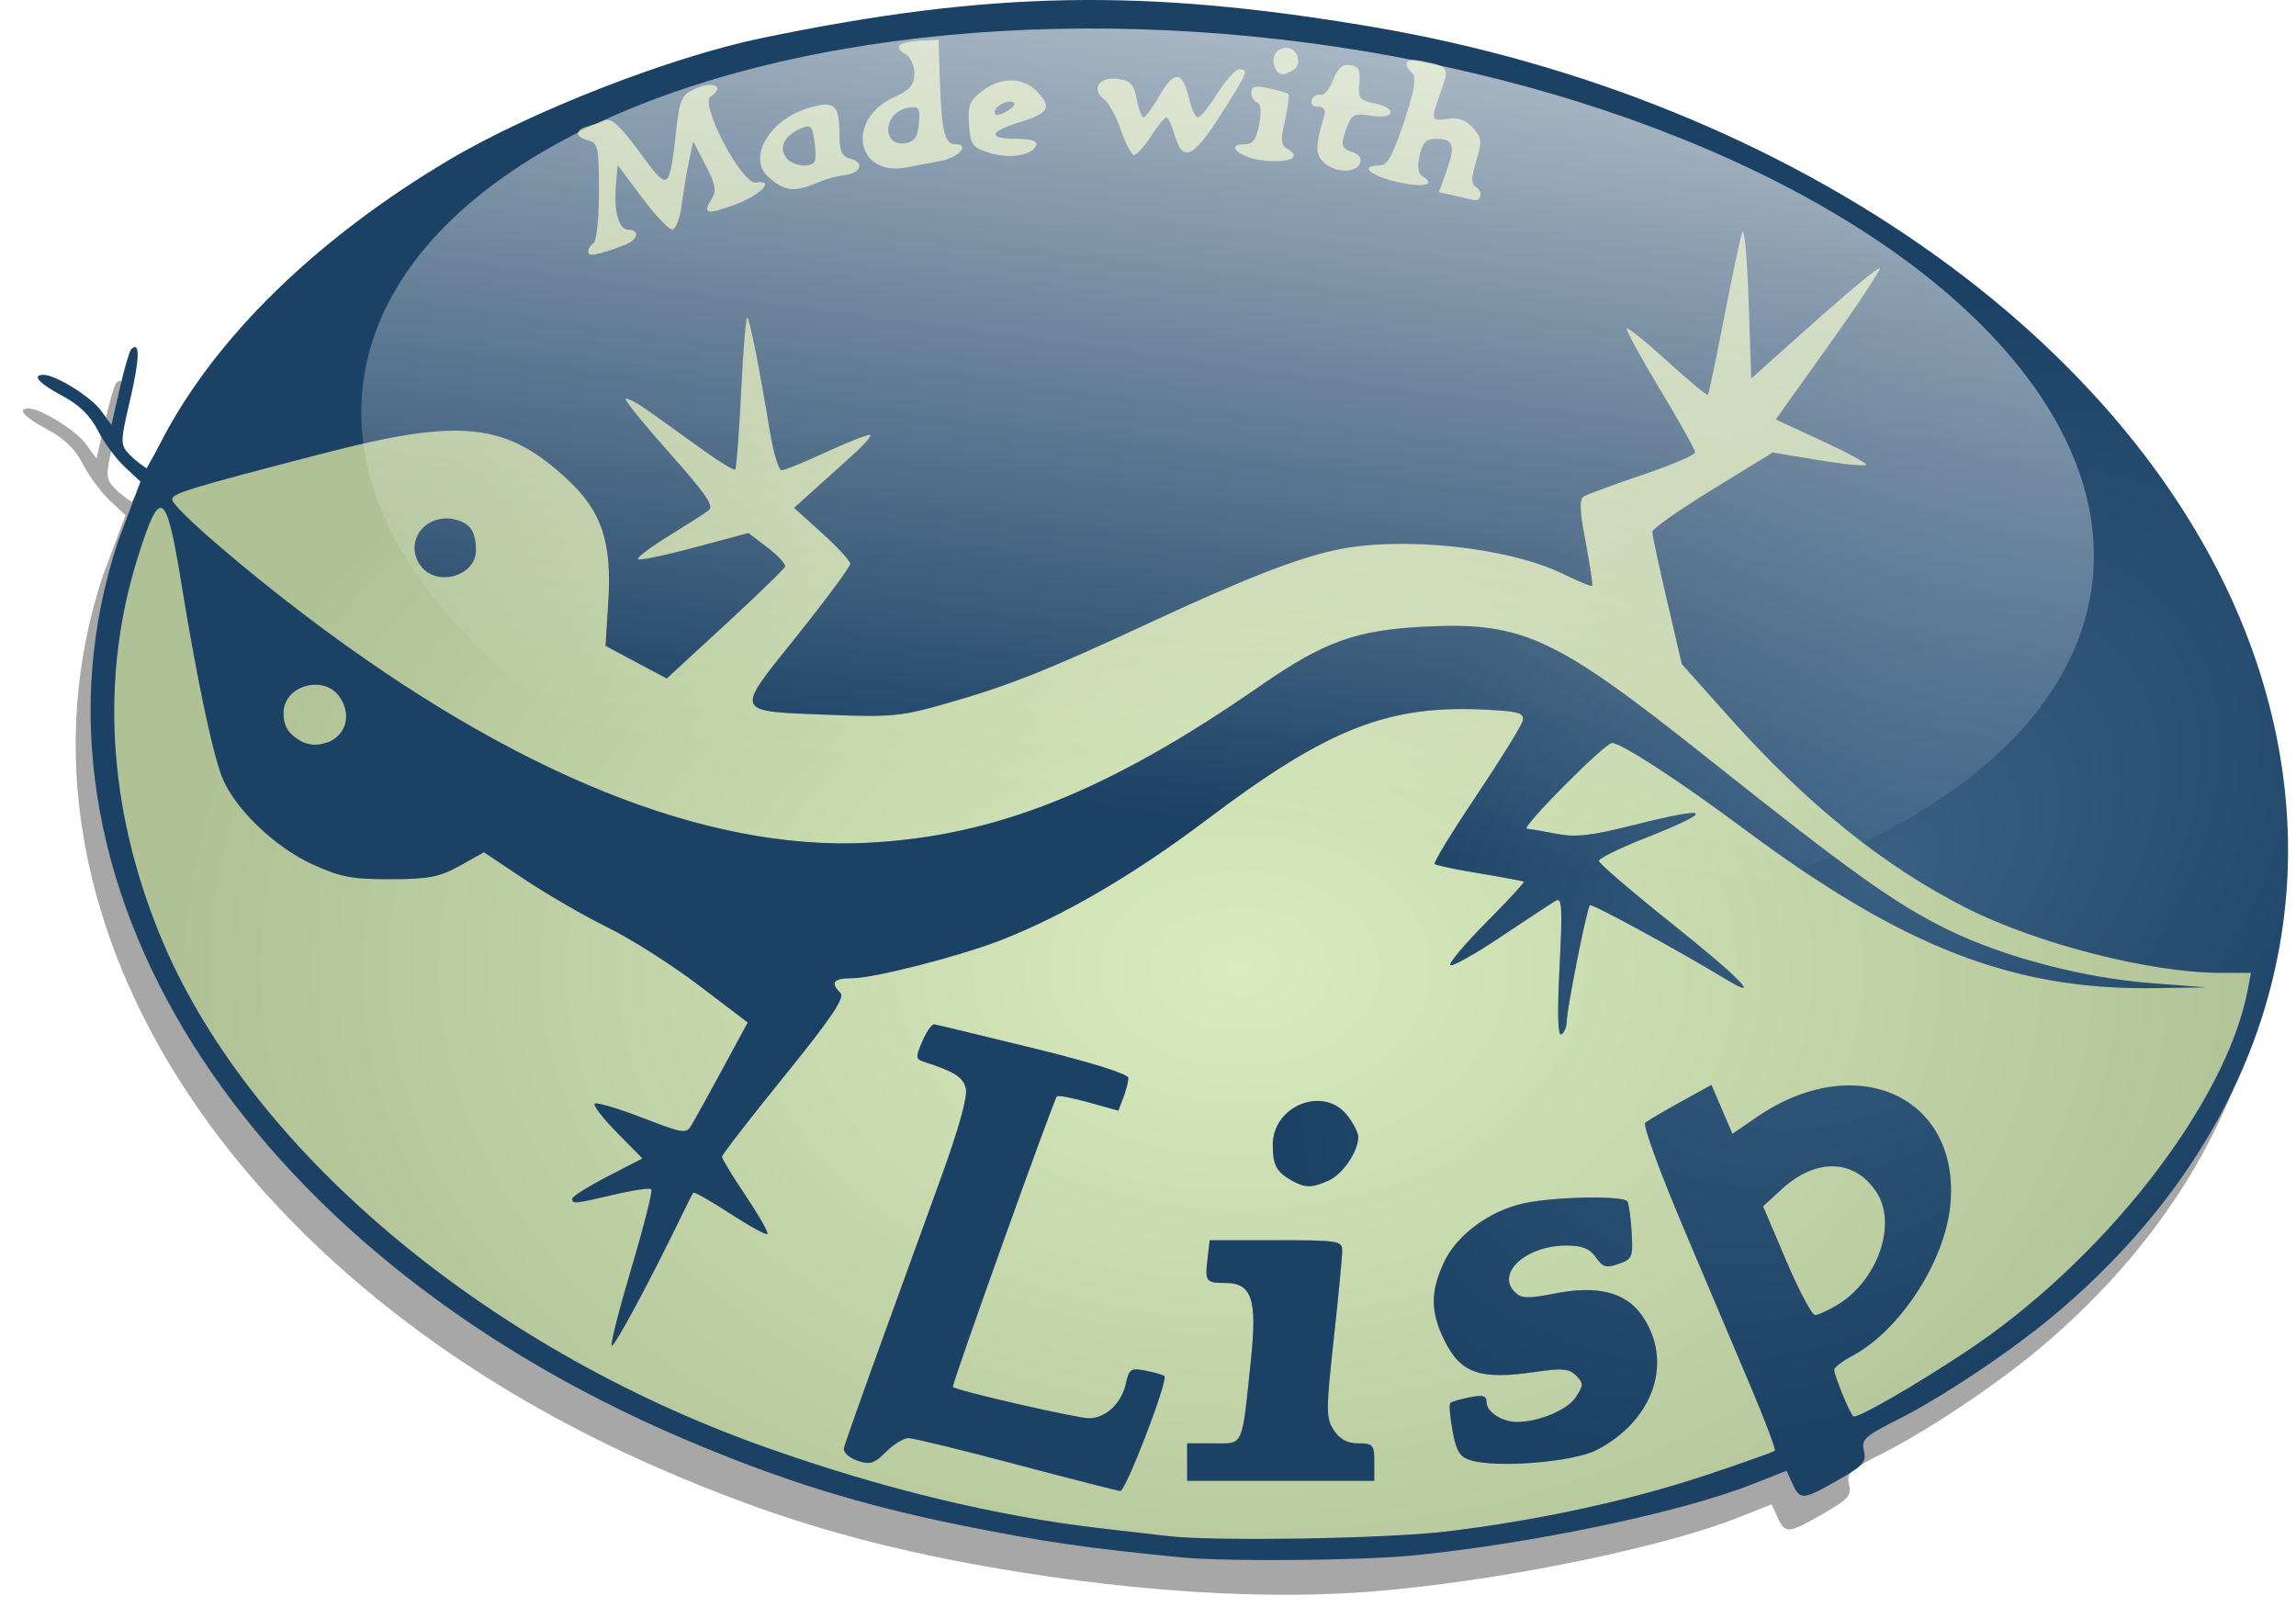 <?xml version="1.0" encoding="UTF-8" standalone="no"?>
<svg
   xmlns:dc="http://purl.org/dc/elements/1.1/"
   xmlns:cc="http://creativecommons.org/ns#"
   xmlns:rdf="http://www.w3.org/1999/02/22-rdf-syntax-ns#"
   xmlns:svg="http://www.w3.org/2000/svg"
   xmlns="http://www.w3.org/2000/svg"
   xmlns:xlink="http://www.w3.org/1999/xlink"
   xmlns:sodipodi="http://sodipodi.sourceforge.net/DTD/sodipodi-0.dtd"
   xmlns:inkscape="http://www.inkscape.org/namespaces/inkscape"
   version="1.0"
   width="400.99"
   height="282.554"
   id="svg2"
   sodipodi:version="0.32"
   inkscape:version="0.92.2 5c3e80d, 2017-08-06"
   sodipodi:docname="made-with-lisp-shadow.svg"
   inkscape:output_extension="org.inkscape.output.svg.inkscape"
   inkscape:export-filename="inkscape.png"
   inkscape:export-xdpi="90"
   inkscape:export-ydpi="90">
  <title
     id="title858">made-with-lisp-shadow</title>
  <sodipodi:namedview
     bordercohor="#666666"
     inkscape:window-height="715"
     inkscape:window-width="1366"
     inkscape:pageshadow="2"
     inkscape:pageopacity="0.0"
     guidetolerance="10.0"
     gridtolerance="10.0"
     objecttolerance="10.0"
     borderopacity="1.0"
     bordercolor="#666666"
     pagecolor="#ffffff"
     id="base"
     inkscape:zoom="1"
     inkscape:cx="-389.54707"
     inkscape:cy="153.62314"
     inkscape:window-x="0"
     inkscape:window-y="28"
     inkscape:current-layer="svg2"
     showgrid="false"
     inkscape:window-maximized="1"
     fit-margin-top="0"
     fit-margin-left="0"
     fit-margin-right="0"
     fit-margin-bottom="0" />
  <defs
     id="defs4">
    <linearGradient
       id="WhiteTransparent"
       gradientUnits="userSpaceOnUse">
      <stop
         style="stop-color:white;stop-opacity:1"
         offset="0"
         id="stop7" />
      <stop
         style="stop-color:white;stop-opacity:0"
         offset="1"
         id="stop9" />
    </linearGradient>
    <linearGradient
       id="BlackTransparent"
       gradientUnits="userSpaceOnUse">
      <stop
         style="stop-color:black;stop-opacity:1"
         offset="0"
         id="stop12" />
      <stop
         style="stop-color:black;stop-opacity:0"
         offset="1"
         id="stop14" />
    </linearGradient>
    <linearGradient
       id="liquidShade"
       xlink:href="#BlackTransparent"
       x1="0"
       y1="128"
       x2="0"
       y2="64"
       gradientUnits="userSpaceOnUse" />
    <linearGradient
       id="liquidSpecular"
       xlink:href="#WhiteTransparent"
       x1="0"
       y1="128"
       x2="0"
       y2="76"
       gradientUnits="userSpaceOnUse" />
    <linearGradient
       id="sideSpecular"
       xlink:href="#WhiteTransparent"
       x1="80"
       y1="20"
       x2="60"
       y2="40"
       gradientUnits="userSpaceOnUse" />
    <linearGradient
       id="IcecapTip"
       xlink:href="#WhiteTransparent"
       x1="60"
       y1="20"
       x2="90"
       y2="50"
       gradientUnits="userSpaceOnUse" />
    <linearGradient
       id="shinySpecular"
       xlink:href="#WhiteTransparent"
       x1="33"
       y1="35"
       x2="58"
       y2="60"
       gradientUnits="userSpaceOnUse" />
    <clipPath
       clipPathUnits="userSpaceOnUse"
       id="clipoutline1">
      <path
         id="outline1"
         d="M 54.1,12.5 12.9,54.7 C -2.7,70.3 23,69 32.3,74.9 36.6,77.7 18.5,81.3 22.2,85 c 3.6,3.7 21.7,7.1 25.3,10.7 3.6,3.7 -7.3,7.6 -3.7,11.3 3.5,3.7 11.9,0.2 13.4,8.6 1.1,6.2 15.4,3.1 21.8,-2.2 4,-3.4 -6.9,-3.4 -3.3,-7.1 9,-9.1 17,-4.1 20.3,-12.5 1.8,-4.5 -13.6,-7.7 -9.5,-10.6 9.8,-6.9 45.8,-10.4 29.2,-27 L 73,12.5 c -5.3,-5 -14,-5 -18.9,0 z m -9.9,64.7 c 0.9,0 30.8,4 19.3,7.1 -4.4,1.2 -24.6,-7.1 -19.3,-7.1 z m 57.2,16.6 c 0,2.1 16.3,3.3 15.4,-0.5 -1.3,-6.4 -13.6,-5.9 -15.4,0.5 z m -69.5,11.1 c 3.7,3.2 9.3,-0.7 11.1,-5.2 -3.6,-4.7 -16.9,0.3 -11.1,5.2 z m 67.5,-6.7 c -4.6,4.2 0.8,8.6 5.3,5.7 1.2,-0.8 -0.1,-4.7 -5.3,-5.7 z"
         inkscape:connector-curvature="0" />
    </clipPath>
    <filter
       id="ShadowBlur"
       filterUnits="userSpaceOnUse"
       x="0"
       y="0">
      <feGaussianBlur
         in="SourceAlpha"
         stdDeviation="3"
         result="blur"
         id="feGaussianBlur24" />
    </filter>
    <linearGradient
       gradientUnits="userSpaceOnUse"
       id="linearGradient5785">
      <stop
         id="stop5787"
         offset="0"
         style="stop-color:#c0cdf9;stop-opacity:1" />
      <stop
         id="stop5789"
         offset="1"
         style="stop-color:#07092d;stop-opacity:0.288" />
    </linearGradient>
    <clipPath
       clipPathUnits="userSpaceOnUse"
       id="clipPath9086">
      <use
         id="use9088"
         xlink:href="#outline1"
         class="low-specularity"
         style="fill:#ffffff;fill-opacity:1"
         x="0"
         y="0"
         width="400"
         height="300"
         transform="translate(1.009546e-6)" />
    </clipPath>
    <linearGradient
       gradientUnits="userSpaceOnUse"
       y2="60"
       x2="58"
       y1="35"
       x1="33"
       xlink:href="#WhiteTransparent-4"
       id="shinySpecular-4"
       gradientTransform="matrix(1.076,0,0,1.076,-0.415,-0.409)" />
    <linearGradient
       gradientUnits="userSpaceOnUse"
       id="WhiteTransparent-4">
      <stop
         id="stop7606-4"
         offset="0"
         style="stop-color:white;stop-opacity:1" />
      <stop
         id="stop7608-7"
         offset="1"
         style="stop-color:white;stop-opacity:0" />
    </linearGradient>
    <linearGradient
       gradientUnits="userSpaceOnUse"
       y2="50"
       x2="90"
       y1="20"
       x1="60"
       xlink:href="#WhiteTransparent-4"
       id="IcecapTip-6"
       gradientTransform="scale(1.067)" />
    <linearGradient
       inkscape:collect="always"
       xlink:href="#linearGradient1649"
       id="linearGradient1706"
       gradientUnits="userSpaceOnUse"
       gradientTransform="translate(-21.087,-288.295)"
       x1="250.476"
       y1="246.205"
       x2="247.186"
       y2="406.729" />
    <linearGradient
       id="linearGradient1649"
       inkscape:collect="always">
      <stop
         id="stop1645"
         offset="0"
         style="stop-color:#ffffff;stop-opacity:0.721" />
      <stop
         id="stop1647"
         offset="1"
         style="stop-color:#ffffff;stop-opacity:0;" />
    </linearGradient>
    <radialGradient
       inkscape:collect="always"
       xlink:href="#linearGradient1690"
       id="radialGradient1704"
       gradientUnits="userSpaceOnUse"
       gradientTransform="matrix(0.453,-0.421,0.281,0.303,107.258,285.83)"
       cx="412.08"
       cy="128.794"
       fx="412.08"
       fy="128.794"
       r="196.501" />
    <linearGradient
       inkscape:collect="always"
       id="linearGradient1690">
      <stop
         style="stop-color:#395f83;stop-opacity:1"
         offset="0"
         id="stop1686" />
      <stop
         style="stop-color:#1b4165;stop-opacity:1"
         offset="1"
         id="stop1688" />
    </linearGradient>
    <radialGradient
       inkscape:collect="always"
       xlink:href="#linearGradient1657"
       id="radialGradient1702"
       gradientUnits="userSpaceOnUse"
       gradientTransform="matrix(1,0,0,0.702,13.212,-184.476)"
       cx="203.407"
       cy="503.914"
       fx="203.407"
       fy="503.914"
       r="186.589" />
    <linearGradient
       inkscape:collect="always"
       id="linearGradient1657">
      <stop
         style="stop-color:#daebbf;stop-opacity:1"
         offset="0"
         id="stop1653" />
      <stop
         style="stop-color:#afc195;stop-opacity:1"
         offset="1"
         id="stop1655" />
    </linearGradient>
    <filter
       inkscape:collect="always"
       style="color-interpolation-filters:sRGB"
       id="filter1560-6"
       x="-0.01"
       width="1.02"
       y="-0.015"
       height="1.029">
      <feGaussianBlur
         inkscape:collect="always"
         stdDeviation="1.664"
         id="feGaussianBlur1562-7" />
    </filter>
  </defs>
  <style
     type="text/css"
     id="style26">
	.specularity {opacity:0.5;}
	.low-specularity {opacity:0.25;}
	.full-specularity {opacity:1;}
	.black {fill:#000000;}
	.white {fill:#ffffff;}
	.outline-big {stroke-width:16;stroke:none;opacity:0.1;fill:none;}
	.outline-small {stroke-width:8;stroke:none;opacity:0.2;fill:none;}
	.stroke-highlight {fill:none;stroke:none;opacity:0.2;}
       	.base-shadow 	{fill:black;opacity:75;}
	</style>
  <!-- Copyright License -->
  <path
     sodipodi:nodetypes="csccsscsccscscccsssscscsccscc"
     style="fill:#000000;fill-opacity:0.346;stroke-width:1.038;filter:url(#filter1560-6)"
     d="m 165.582,272.37 c -17.902,-3.593 -32.055,-8.003 -49.109,-15.303 C 39.547,224.143 -1.444,158.907 18.027,100.396 l 3.895,-10.4 -2.757,-2.575 c -1.516,-1.416 -3.625,-4.277 -4.686,-6.357 -1.323,-2.593 -3.27,-4.493 -6.196,-6.045 -4.055,-2.151 -5.418,-3.668 -3.296,-3.668 2.121,0 8.269,3.813 10.017,6.214 l 1.853,2.544 1.444,-6.329 c 0.794,-3.481 1.687,-6.572 1.984,-6.869 1.572,-1.572 1.529,1.49 -0.12,8.594 -1.808,7.785 -1.81,7.989 -0.089,9.836 0.966,1.037 2.918,2.344 2.918,2.344 0.891,-1.608 1.341,-2.333 2.383,-4.371 9.554,-18.674 27.705,-35.993 50.385,-49.467 14.38,-8.543 38.724,-18.026 54.822,-21.355 39.654,-8.201 66.521,-8.692 106.36,-1.944 74.611,12.638 136.114,56.699 154.422,110.629 14.139,41.649 1.337,83.531 -34.885,114.132 -7.543,6.372 -19.733,14.543 -27.635,18.522 -5.783,2.912 -6.419,3.499 -5.924,5.468 0.479,1.908 -0.133,2.598 -4.536,5.118 -6.13,3.507 -6.609,3.545 -7.938,0.63 l -1.04,-2.282 -5.881,2.332 c -12.427,4.928 -38.597,10.424 -59.444,12.484 -26.089,2.8 -56.724,-0.867 -78.5,-5.211 z"
     id="path1585"
     inkscape:connector-curvature="0" />
  <path
     style="color:#000000;clip-rule:nonzero;display:inline;overflow:visible;visibility:visible;opacity:1;isolation:auto;mix-blend-mode:normal;color-interpolation:sRGB;color-interpolation-filters:linearRGB;solid-color:#000000;solid-opacity:1;fill:url(#radialGradient1702);fill-opacity:1;fill-rule:evenodd;stroke:none;stroke-width:1.038;stroke-linecap:square;stroke-linejoin:miter;stroke-miterlimit:4;stroke-dasharray:none;stroke-dashoffset:0;stroke-opacity:1;paint-order:fill markers stroke;color-rendering:auto;image-rendering:auto;shape-rendering:auto;text-rendering:auto;enable-background:accumulate"
     d="m 163.907,6.97 -3.103,0.144 c -3.806,0.178 -4.892,1.095 -2.728,2.306 0.932,0.522 1.617,1.986 1.603,3.431 -0.019,2.008 -0.759,2.861 -3.634,4.185 -8.357,3.849 -6.496,13.916 2.258,12.215 1.541,-0.3 4.237,-0.816 5.993,-1.145 3.223,-0.605 5.212,-2.926 2.507,-2.926 -1.816,0 -2.36,-2.29 -2.661,-11.205 z m 60.785,1.4 c -1.756,0 -2.732,1.57 -2.063,3.314 0.595,1.551 1.426,1.676 3.283,0.501 1.587,-1.005 0.688,-3.814 -1.22,-3.814 z m 22.086,2.144 c -1.436,0.037 -1.531,0.845 -0.12,2.256 0.762,0.762 0.368,3.05 -1.477,8.591 -1.981,5.949 -2.896,7.553 -4.307,7.553 -3.491,0 -1.724,1.699 2.929,2.815 4.628,1.11 7.178,0.636 4.726,-0.88 -0.849,-0.525 -1.039,-1.689 -0.6,-3.686 0.497,-2.264 1.135,-2.918 2.845,-2.918 3.072,0 3.444,1.084 1.887,5.498 l -1.35,3.828 2.523,0.555 c 1.388,0.305 2.946,0.666 3.459,0.801 1.394,0.366 1.799,-1.452 0.503,-2.254 -0.875,-0.541 -0.866,-1.553 0.034,-4.56 1.033,-3.448 0.967,-4.073 -0.604,-5.808 -1.211,-1.338 -2.568,-1.826 -4.349,-1.565 -3,0.44 -3.031,0.322 -1.238,-4.759 1.48,-4.194 1.42,-4.298 -2.985,-5.243 -0.771,-0.165 -1.398,-0.237 -1.877,-0.225 z m -11.465,0.825 c -1.081,0.034 -1.792,0.808 -2.477,2.622 -0.594,1.574 -1.585,2.746 -2.203,2.604 -0.617,-0.142 -1.315,0.268 -1.55,0.91 -0.235,0.642 0.265,1.167 1.113,1.167 1.031,0 1.38,0.541 1.056,1.633 -1.557,5.241 -1.574,6.571 -0.107,8.038 1.897,1.897 5.69,2.006 6.39,0.182 0.314,-0.819 -0.2,-1.582 -1.301,-1.931 -2.064,-0.655 -2.183,-1.242 -0.928,-4.542 0.784,-2.061 1.29,-2.278 4.201,-1.806 4.16,0.675 4.596,-1.365 0.468,-2.191 -2.523,-0.505 -2.815,-0.899 -2.57,-3.48 0.22,-2.318 -0.105,-2.965 -1.605,-3.18 -0.17,-0.024 -0.332,-0.033 -0.486,-0.028 z m -18.876,0.768 c -0.642,9.3e-4 -2.363,1.891 -3.822,4.201 -1.46,2.31 -2.993,4.201 -3.409,4.201 -0.415,0 -1.12,-1.542 -1.567,-3.429 -1.116,-4.721 -2.604,-4.829 -5.15,-0.371 -1.189,2.082 -2.432,3.79 -2.76,3.794 -0.328,0.004 -0.863,-1.418 -1.19,-3.16 -0.49,-2.609 -1.075,-3.237 -3.336,-3.569 -3.192,-0.469 -4.737,1.836 -2.383,3.557 0.807,0.59 2.131,3.018 2.941,5.395 0.81,2.377 1.85,4.321 2.31,4.321 0.461,0 1.786,-1.465 2.947,-3.257 1.16,-1.791 2.364,-3.263 2.675,-3.269 0.311,-0.006 0.957,1.352 1.435,3.018 1.408,4.911 3.229,4.131 8.04,-3.441 4.836,-7.612 4.993,-7.994 3.269,-7.991 z m -39.822,1.94 c -1.714,-0.015 -3.532,0.617 -5.162,1.899 -2.117,1.665 -2.465,2.578 -2.227,5.837 0.254,3.485 0.597,3.965 3.496,4.902 3.489,1.128 7.65,0.46 8.244,-1.323 0.248,-0.744 -0.898,-1.117 -3.441,-1.117 -5.062,0 -4.83,-1.223 0.551,-2.894 5.131,-1.593 5.676,-2.534 3.083,-5.318 -1.218,-1.307 -2.829,-1.971 -4.544,-1.986 z m -52.865,0.78 c -0.56,0.044 -1.244,0.211 -2,0.531 -2.706,1.145 -2.986,1.687 -3.603,7.004 -1.302,11.219 -1.296,11.215 -6.439,4.211 -3.368,-4.586 -4.923,-6.014 -6.052,-5.547 -0.835,0.346 -2.255,0.84 -3.153,1.098 -2.184,0.628 -2.071,1.789 0.233,2.391 1.694,0.443 1.869,1.274 1.869,8.925 0,4.64 -0.421,8.697 -0.934,9.015 -0.514,0.317 -0.934,1 -0.934,1.518 0,0.907 1.557,0.623 6.305,-1.153 2.359,-0.882 2.841,-2.7 0.717,-2.7 -1.689,0 -2.584,-3.208 -2.185,-7.837 l 0.3,-3.457 4.201,5.628 c 2.311,3.095 4.703,5.635 5.314,5.646 0.625,0.011 1.361,-1.917 1.686,-4.416 0.318,-2.44 0.897,-5.906 1.287,-7.703 l 0.711,-3.269 2.148,4.151 c 1.76,3.398 1.95,4.473 1.042,5.928 -1.626,2.603 -0.817,2.781 4.185,0.924 4.449,-1.652 7.033,-4.422 3.571,-3.828 -2.406,0.412 -9.894,-13.792 -7.922,-15.028 1.906,-1.194 1.335,-2.164 -0.347,-2.033 z m 95.824,0.308 c -0.774,0.021 -1.038,0.342 -1.038,1.021 0,0.768 0.457,1.549 1.015,1.735 0.649,0.216 0.78,1.592 0.363,3.814 -0.491,2.616 -1.107,3.474 -2.493,3.474 -3.568,0 -1.045,2.339 3.056,2.833 4.507,0.543 6.983,-0.524 4.487,-1.933 -1.28,-0.723 -1.362,-1.497 -0.543,-5.077 0.532,-2.323 0.79,-4.387 0.576,-4.584 -0.215,-0.198 -1.756,-0.652 -3.425,-1.009 -0.886,-0.19 -1.534,-0.286 -1.998,-0.274 z m -43.328,2.614 c 0.354,-0.025 0.661,0.043 0.853,0.235 0.279,0.279 -0.37,0.975 -1.441,1.548 -1.351,0.723 -1.948,0.737 -1.948,0.047 0,-0.849 1.474,-1.755 2.535,-1.83 z m -32.114,0.515 c -0.677,0.015 -1.533,0.192 -2.608,0.488 -7.076,1.954 -11.166,8.836 -7.27,12.231 2.916,2.54 4.552,2.663 9.106,0.687 1.027,-0.446 2.886,-0.932 4.13,-1.082 2.872,-0.346 3.551,-2.212 1.044,-2.868 -1.498,-0.392 -1.908,-1.266 -1.919,-4.088 -0.016,-3.999 -0.451,-5.413 -2.483,-5.369 z m 15.176,0.468 c 1.262,-0.082 1.39,0.466 1.159,2.872 -0.23,2.403 -0.774,3.176 -2.402,3.407 -1.321,0.188 -2.334,-0.293 -2.718,-1.293 -0.823,-2.143 0.809,-4.538 3.348,-4.915 0.229,-0.034 0.432,-0.059 0.612,-0.071 z m -18.118,3.338 c 0.59,0.063 0.769,0.764 1.03,2.473 0.249,1.634 0.266,3.287 0.041,3.672 -0.678,1.156 -3.733,0.791 -4.872,-0.582 -1.418,-1.708 -0.496,-3.841 2.191,-5.065 0.754,-0.344 1.257,-0.536 1.611,-0.499 z m 163.154,18.4 c -0.023,0.016 -0.047,0.053 -0.069,0.118 -0.355,1.027 -1.786,7.752 -3.18,14.943 -1.393,7.191 -2.659,13.232 -2.813,13.423 -0.154,0.191 -3.32,-2.428 -7.035,-5.819 -3.715,-3.39 -6.929,-5.989 -7.142,-5.776 -0.213,0.213 2.387,4.993 5.778,10.622 3.391,5.629 6.167,10.596 6.167,11.039 0,0.444 -4.131,2.205 -9.179,3.913 -5.048,1.709 -9.666,3.409 -10.263,3.778 -0.814,0.503 -0.735,2.498 0.318,8.003 0.772,4.033 1.278,7.457 1.125,7.61 -0.154,0.153 -2.365,-0.751 -4.915,-2.012 -9.537,-4.718 -28.312,-6.727 -39.803,-4.26 -7.012,1.505 -16.053,5.047 -33.006,12.932 -17.519,8.148 -24.047,10.739 -34.942,13.864 -7.815,2.242 -9.721,2.435 -20.001,2.033 -17.535,-0.687 -17.227,-0.005 -6.21,-13.797 5.123,-6.413 9.316,-12.08 9.319,-12.594 0.002,-0.514 -2.204,-2.923 -4.9,-5.352 l -4.902,-4.416 3.269,-2.969 c 1.798,-1.633 4.882,-4.405 6.854,-6.161 1.972,-1.756 3.403,-3.374 3.182,-3.595 -0.221,-0.221 -3.593,1.072 -7.493,2.874 -3.9,1.802 -7.5,3.277 -8.001,3.277 -0.501,0 -1.418,-3.047 -2.037,-6.771 -1.885,-11.339 -3.495,-19.471 -3.942,-19.918 -0.233,-0.233 -0.72,5.558 -1.082,12.871 -0.362,7.313 -0.825,13.465 -1.03,13.67 -0.204,0.204 -2.599,-1.226 -5.32,-3.18 -2.721,-1.953 -6.942,-4.981 -9.381,-6.729 -2.44,-1.747 -4.436,-2.808 -4.436,-2.357 0,0.451 3.544,4.793 7.876,9.651 6.152,6.899 7.6,9.037 6.617,9.766 -0.692,0.514 -3.859,2.537 -7.037,4.497 -3.177,1.96 -5.565,3.776 -5.306,4.035 0.259,0.259 4.704,-0.667 9.878,-2.057 l 9.408,-2.527 3.34,2.548 c 1.837,1.401 3.212,2.893 3.056,3.318 -0.156,0.424 -4.868,4.997 -10.474,10.162 l -10.192,9.389 -5.344,-2.847 -5.342,-2.847 0.482,-7.722 c 0.648,-10.394 -1.125,-15.75 -7.049,-21.278 -10.748,-10.031 -18.593,-10.884 -42.677,-4.639 -23.984,6.219 -26.688,7.054 -26.411,8.159 0.409,1.632 12.273,11.906 23.807,20.615 36.068,27.234 69.306,40.634 97.393,39.266 22.484,-1.095 42.218,-8.965 68.876,-27.469 11.083,-7.693 16.752,-9.722 28.781,-10.302 17.059,-0.821 22.646,1.791 49.43,23.104 25.17,20.029 32.843,25.496 42.025,29.946 9.762,4.731 23.512,8.325 35.335,9.235 l 9.491,0.73 -8.871,0.132 c -24.707,0.367 -43.97,-7.099 -71.821,-27.84 -11.254,-8.381 -21.391,-14.983 -23.009,-14.983 -1.236,0 -16.065,14.93 -14.882,14.983 0.502,0.022 2.804,0.413 5.115,0.869 3.35,0.662 6.037,0.37 13.244,-1.441 14.192,-3.566 14.855,-2.756 1.931,2.359 -4.237,1.677 -7.705,3.401 -7.705,3.828 0,0.428 5.674,5.306 12.608,10.841 12.022,9.596 16.115,13.798 9.572,9.829 -8.406,-5.1 -23.408,-13.268 -23.746,-12.93 -0.529,0.529 -4.035,18.13 -4.035,20.258 0,0.947 -0.423,1.983 -0.94,2.302 -0.625,0.386 -0.732,-3.558 -0.316,-11.767 0.531,-10.497 0.426,-12.231 -0.695,-11.566 -0.725,0.43 -5.03,3.264 -9.568,6.297 -4.538,3.032 -8.508,5.257 -8.822,4.943 -0.314,-0.314 2.548,-3.712 6.36,-7.549 3.812,-3.837 6.731,-7.009 6.487,-7.049 -0.244,-0.039 -1.074,-0.21 -1.844,-0.379 -0.77,-0.169 -4.085,-0.753 -7.363,-1.297 -3.278,-0.544 -6.147,-1.177 -6.376,-1.406 -0.229,-0.229 3.038,-5.572 7.259,-11.874 4.222,-6.302 7.866,-12.186 8.099,-13.074 0.364,-1.391 -0.464,-1.664 -5.968,-1.972 -17.397,-0.974 -27.969,3.163 -49.349,19.31 -12.564,9.489 -25.066,16.786 -35.955,20.988 -7.31,2.821 -22.052,6.587 -25.785,6.587 -3.305,0 -3.912,0.75 -2.085,2.576 0.819,0.819 -1.558,4.345 -9.805,14.539 -5.988,7.402 -10.887,13.737 -10.887,14.077 0,0.341 1.879,3.419 4.175,6.842 2.296,3.423 3.99,6.409 3.764,6.635 -0.227,0.227 -3.169,-1.384 -6.538,-3.579 -3.369,-2.195 -6.25,-3.828 -6.402,-3.63 -0.152,0.199 -1.089,2.043 -2.081,4.098 -5.377,11.133 -11.767,23.019 -12.162,22.624 -0.249,-0.249 1.312,-6.393 3.47,-13.652 2.158,-7.259 3.709,-13.412 3.447,-13.674 -0.262,-0.262 -3.162,0.156 -6.447,0.93 -6.913,1.63 -7.374,1.676 -7.369,0.736 0.002,-0.385 2.762,-2.127 6.135,-3.871 l 6.131,-3.172 -4.444,-4.511 c -2.445,-2.482 -4.2,-4.755 -3.903,-5.052 0.297,-0.297 4.007,0.798 8.244,2.432 7.391,2.85 7.748,2.899 8.739,1.218 0.568,-0.964 2.995,-5.371 5.395,-9.793 l 4.363,-8.04 -8.561,-6.499 c -4.709,-3.575 -11.859,-8.117 -15.889,-10.093 -4.03,-1.976 -10.543,-5.742 -14.474,-8.368 l -7.148,-4.775 -4.203,2.347 c -3.559,1.987 -5.418,2.348 -12.14,2.361 -6.796,0.013 -8.777,-0.371 -13.761,-2.673 -6.443,-2.976 -13.302,-9.558 -15.54,-14.916 -1.667,-3.989 -4.489,-17.325 -7.158,-33.815 -2.714,-16.768 -3.733,-17.37 -7.734,-4.574 -6.488,20.75 -5.144,43.427 3.885,65.591 15.07,36.991 56.321,71.977 105.546,89.515 20.505,7.305 40.531,12.151 58.968,14.27 4.88,0.561 10.133,1.168 11.674,1.348 7.987,0.931 37.723,0.454 48.208,-0.772 15.965,-1.868 32.643,-5.489 46.115,-10.014 6.164,-2.07 11.376,-3.922 11.584,-4.114 0.208,-0.192 -1.622,-5.081 -4.067,-10.865 -2.445,-5.784 -7.801,-18.443 -11.903,-28.13 -4.102,-9.687 -7.106,-17.918 -6.674,-18.293 0.432,-0.374 3.213,-2.018 6.179,-3.654 l 5.395,-2.975 1.832,4.276 1.834,4.276 4.203,-2.892 c 17.448,-12.004 35.797,-3.578 33.825,15.532 -1.003,9.72 -8.772,21.647 -16.975,26.065 -1.809,0.974 -3.287,2.088 -3.287,2.475 0,1.082 2.952,8.212 3.401,8.212 1.264,0 10.559,-5.365 19.397,-11.193 24.134,-15.915 45.628,-43.44 49.418,-63.284 l 0.58,-3.036 -5.346,-0.002 c -12.126,-0.006 -31.93,-5.06 -44.293,-11.301 -14.317,-7.227 -27.853,-18.101 -41.354,-33.221 l -8.419,-9.428 -2.578,-11.08 c -1.418,-6.094 -2.573,-11.5 -2.566,-12.014 0.007,-0.514 4.74,-3.838 10.516,-7.387 l 10.502,-6.453 8.171,1.354 c 4.494,0.744 8.171,1.085 8.171,0.758 0,-0.327 -3.556,-2.233 -7.902,-4.238 l -7.902,-3.646 9.29,-13.009 c 5.109,-7.156 9.104,-13.195 8.879,-13.421 -0.225,-0.225 -5.367,4.013 -11.426,9.42 l -11.017,9.831 -0.466,-13.688 c -0.241,-7.057 -0.697,-12.172 -1.046,-11.937 z M 78.066,90.552 c 1.92,0 5.059,3.436 5.059,5.537 0,4.688 -7.181,6.538 -9.809,2.527 -2.401,-3.665 0.191,-8.064 4.75,-8.064 z m -22.992,29.05 c -2.768,0.003 -5.575,1.916 -5.553,4.949 0.018,2.408 0.83,3.668 3.253,5.042 2.314,1.312 1.823,1.31 4.649,0.022 3.091,-1.408 3.942,-4.774 1.97,-7.784 -1.012,-1.545 -2.658,-2.231 -4.319,-2.229 z m 108.086,59.316 c 0.411,0.063 8.207,1.943 17.324,4.177 10.145,2.485 16.576,4.501 16.576,5.194 0,0.623 -0.391,2.162 -0.869,3.421 l -0.871,2.288 -5.2,-1.447 c -2.861,-0.796 -5.349,-1.273 -5.529,-1.06 -0.644,0.763 -18.463,50.545 -18.175,50.778 0.872,0.703 22.104,5.555 23.929,5.468 2.91,-0.139 5.546,-2.688 6.293,-6.09 0.56,-2.55 0.874,-2.752 3.486,-2.229 1.579,0.316 3.04,0.744 3.245,0.948 0.7,0.7 -6.771,20.151 -7.707,20.068 -0.514,-0.045 -8.709,-2.141 -18.212,-4.657 -9.502,-2.516 -17.954,-4.58 -18.783,-4.586 -0.829,-0.006 -2.598,1.08 -3.932,2.414 -2.073,2.073 -2.803,2.294 -5.03,1.518 -1.453,-0.506 -2.475,-1.475 -2.31,-2.191 0.162,-0.706 2.961,-8.639 6.22,-17.628 3.259,-8.989 8.106,-22.35 10.77,-29.693 3.103,-8.554 4.646,-14.13 4.297,-15.524 -0.492,-1.961 -2.013,-2.922 -7.312,-4.619 -1.453,-0.465 -1.479,-0.807 -0.28,-3.589 0.729,-1.691 1.662,-3.024 2.073,-2.961 z m 67.277,13.39 c 1.803,0.085 3.557,0.863 4.844,2.499 1.065,1.353 1.935,3.055 1.935,3.782 0,2.51 -2.669,6.472 -5.109,7.584 -2.995,1.365 -4.157,1.365 -6.564,0 -2.629,-1.491 -3.236,-2.646 -3.253,-6.165 -0.022,-4.724 4.18,-7.886 8.147,-7.699 z m 89.969,11.422 c -2.93,-0.138 -6.146,1.161 -9.158,3.922 l -3.332,3.052 4.035,9.499 c 2.22,5.224 4.49,9.497 5.042,9.495 0.553,-0.002 2.354,-0.827 4.003,-1.832 6.88,-4.195 10.304,-13.907 6.852,-19.43 -1.87,-2.991 -4.512,-4.568 -7.442,-4.706 z m -43.391,5.454 c 3.743,-0.061 6.898,0.153 7.223,0.679 0.241,0.389 0.566,2.801 0.724,5.358 0.267,4.335 0.113,4.713 -2.266,5.549 -2.15,0.756 -2.778,0.573 -3.99,-1.157 -1.073,-1.532 -2.383,-2.053 -5.166,-2.053 -6.965,0 -12.299,4.812 -8.996,8.115 1.161,1.161 2.246,1.196 7.152,0.231 7.234,-1.423 12.18,-0.189 14.977,3.739 5.692,7.993 2.247,18.418 -7.809,23.625 -4.08,2.113 -17.379,3.198 -22.034,1.798 -1.882,-0.566 -2.491,-1.563 -3.145,-5.144 -0.446,-2.442 -0.625,-4.624 -0.399,-4.85 0.226,-0.226 1.747,-0.679 3.378,-1.005 2.338,-0.468 2.967,-0.278 2.967,0.892 0,1.664 2.732,3.421 5.308,3.413 3.846,-0.012 8.807,-2.093 10.253,-4.301 1.394,-2.128 1.401,-2.478 0.073,-3.806 -1.197,-1.197 -2.452,-1.316 -6.913,-0.657 -9.979,1.474 -13.277,0.315 -16.183,-5.687 -2.33,-4.813 -2.346,-8.237 -0.061,-13.271 2.222,-4.894 7.995,-9.176 14.152,-10.496 2.681,-0.575 7.013,-0.912 10.755,-0.973 z m -65.743,7.442 h 11.57 c 10.939,0 11.572,0.101 11.572,1.863 0,1.025 -0.668,7.978 -1.484,15.449 -1.362,12.472 -1.359,13.773 0.022,15.881 1.04,1.588 2.362,2.296 4.284,2.296 2.555,0 2.781,0.263 2.781,3.267 v 3.269 h -16.343 -16.343 v -3.269 -3.267 h 4.627 c 5.326,0 4.892,0.988 6.544,-14.91 1.068,-10.273 0.097,-13.106 -4.499,-13.106 -3.392,0 -3.576,-0.246 -3.117,-4.175 z"
     id="path1696"
     inkscape:connector-curvature="0"
     sodipodi:nodetypes="ccsccscsccsccsccsssccscccscccscscccscsccscsssccccccsccccscssccsscccsscsscccccscccssscscccccccccssscssccsscscsscccsccccssscccccscccccccsccccccsccsscccccscscccccsccsscsccssssscccsccccccsscssssssccccscscsssssscscscccsccsccscsssscsscccscscccccsccccsccccccsssscscscscccccccccssscccsccsccccscccccccccsscscccccccccsccccccccccsccccccsccccssccccccccccscccsccsccscssccscscsccccccssscsscccccssscc" />
  <path
     inkscape:connector-curvature="0"
     id="path1698"
     d="m 206.398,272.04 c -16.522,-1.619 -24.175,-2.73 -38.209,-5.547 -17.902,-3.593 -32.055,-8.003 -49.109,-15.303 C 42.153,218.266 1.162,153.03 20.634,94.519 l 3.895,-10.4 -2.757,-2.575 c -1.516,-1.416 -3.625,-4.277 -4.686,-6.357 -1.323,-2.593 -3.27,-4.493 -6.196,-6.045 -4.055,-2.151 -5.418,-3.668 -3.296,-3.668 2.121,0 8.269,3.813 10.017,6.214 l 1.853,2.544 1.444,-6.329 c 0.794,-3.481 1.687,-6.572 1.984,-6.869 1.572,-1.572 1.529,1.49 -0.12,8.594 -1.808,7.785 -1.81,7.989 -0.089,9.836 0.966,1.037 2.918,2.344 2.918,2.344 0.891,-1.608 1.341,-2.333 2.383,-4.371 9.554,-18.674 27.705,-35.993 50.385,-49.467 14.38,-8.543 38.724,-18.026 54.822,-21.355 39.654,-8.201 66.521,-8.692 106.36,-1.944 74.611,12.638 136.114,56.699 154.422,110.629 14.139,41.649 1.337,83.531 -34.885,114.132 -7.543,6.372 -19.733,14.543 -27.635,18.522 -5.783,2.912 -6.419,3.499 -5.924,5.468 0.479,1.908 -0.133,2.598 -4.536,5.118 -6.13,3.507 -6.609,3.545 -7.938,0.63 l -1.04,-2.282 -5.881,2.332 c -12.427,4.928 -38.597,10.424 -59.444,12.484 -8.945,0.884 -32.683,1.082 -40.291,0.336 z m 45.874,-4.494 c 15.965,-1.868 32.642,-5.489 46.113,-10.014 6.164,-2.07 11.377,-3.922 11.585,-4.114 0.208,-0.192 -1.622,-5.082 -4.067,-10.866 -2.445,-5.784 -7.802,-18.442 -11.904,-28.129 -4.102,-9.687 -7.105,-17.918 -6.673,-18.292 0.432,-0.374 3.213,-2.019 6.179,-3.655 l 5.394,-2.975 1.833,4.276 1.833,4.276 4.203,-2.892 c 17.448,-12.004 35.797,-3.578 33.825,15.532 -1.003,9.72 -8.771,21.649 -16.974,26.066 -1.809,0.974 -3.288,2.087 -3.288,2.473 0,1.082 2.953,8.211 3.401,8.211 1.264,0 10.56,-5.364 19.399,-11.193 24.134,-15.915 45.627,-43.44 49.417,-63.285 l 0.58,-3.035 -5.346,-0.003 c -12.126,-0.006 -31.93,-5.059 -44.293,-11.3 -14.317,-7.227 -27.853,-18.101 -41.353,-33.221 l -8.419,-9.429 -2.578,-11.079 c -1.418,-6.094 -2.572,-11.5 -2.565,-12.013 0.007,-0.514 4.739,-3.838 10.516,-7.387 l 10.503,-6.453 8.171,1.353 c 4.494,0.744 8.171,1.086 8.171,0.759 0,-0.327 -3.556,-2.234 -7.902,-4.239 l -7.902,-3.645 9.288,-13.011 c 5.109,-7.156 9.104,-13.195 8.879,-13.42 -0.225,-0.225 -5.367,4.014 -11.426,9.421 l -11.016,9.831 -0.467,-13.687 c -0.257,-7.528 -0.758,-12.847 -1.113,-11.819 -0.355,1.027 -1.786,7.751 -3.18,14.942 -1.393,7.191 -2.66,13.231 -2.814,13.422 -0.154,0.191 -3.32,-2.427 -7.035,-5.817 -3.715,-3.39 -6.929,-5.99 -7.142,-5.777 -0.213,0.213 2.387,4.993 5.779,10.621 3.391,5.629 6.166,10.597 6.166,11.04 0,0.444 -4.13,2.205 -9.178,3.914 -5.048,1.709 -9.666,3.409 -10.263,3.777 -0.814,0.503 -0.735,2.498 0.318,8.003 0.772,4.033 1.277,7.458 1.124,7.611 -0.154,0.153 -2.365,-0.753 -4.915,-2.014 -9.537,-4.718 -28.311,-6.727 -39.802,-4.26 -7.012,1.505 -16.054,5.048 -33.007,12.934 -17.519,8.148 -24.047,10.738 -34.941,13.863 -7.815,2.242 -9.722,2.435 -20.002,2.033 -17.535,-0.687 -17.227,-0.004 -6.21,-13.797 5.123,-6.413 9.316,-12.081 9.318,-12.594 0.002,-0.514 -2.202,-2.922 -4.899,-5.351 l -4.903,-4.418 3.269,-2.969 c 1.798,-1.633 4.882,-4.406 6.854,-6.161 1.972,-1.756 3.404,-3.373 3.183,-3.594 -0.221,-0.221 -3.593,1.072 -7.493,2.874 -3.9,1.802 -7.501,3.276 -8.002,3.276 -0.501,0 -1.417,-3.047 -2.037,-6.771 -1.885,-11.339 -3.495,-19.472 -3.942,-19.919 -0.233,-0.233 -0.721,5.559 -1.083,12.873 -0.362,7.313 -0.825,13.464 -1.03,13.669 -0.204,0.204 -2.598,-1.227 -5.318,-3.18 -2.721,-1.953 -6.943,-4.981 -9.383,-6.728 -2.44,-1.747 -4.436,-2.808 -4.436,-2.357 0,0.451 3.544,4.794 7.876,9.652 6.152,6.899 7.6,9.037 6.617,9.766 -0.692,0.514 -3.858,2.538 -7.036,4.498 -3.177,1.96 -5.565,3.776 -5.306,4.035 0.259,0.259 4.704,-0.666 9.878,-2.057 l 9.407,-2.528 3.34,2.547 c 1.837,1.401 3.212,2.894 3.057,3.319 -0.156,0.424 -4.869,4.997 -10.474,10.161 l -10.192,9.389 -5.343,-2.848 -5.343,-2.848 0.482,-7.722 c 0.648,-10.394 -1.125,-15.748 -7.049,-21.276 -10.748,-10.031 -18.593,-10.884 -42.678,-4.639 -23.984,6.219 -26.688,7.054 -26.411,8.159 0.409,1.632 12.274,11.905 23.808,20.614 36.068,27.234 69.305,40.634 97.392,39.267 22.484,-1.095 42.219,-8.965 68.877,-27.469 11.083,-7.693 16.751,-9.722 28.78,-10.301 17.059,-0.821 22.646,1.79 49.43,23.103 25.17,20.029 32.843,25.496 42.025,29.946 9.762,4.731 23.513,8.325 35.335,9.235 l 9.491,0.731 -8.872,0.132 c -24.707,0.367 -43.969,-7.101 -71.82,-27.841 -11.254,-8.381 -21.393,-14.983 -23.01,-14.983 -1.236,0 -16.063,14.93 -14.88,14.983 0.502,0.022 2.803,0.414 5.114,0.871 3.35,0.662 6.036,0.369 13.244,-1.441 14.192,-3.566 14.855,-2.756 1.932,2.36 -4.237,1.677 -7.705,3.399 -7.705,3.827 0,0.428 5.673,5.306 12.607,10.84 12.022,9.596 16.115,13.8 9.572,9.83 -8.406,-5.1 -23.409,-13.269 -23.747,-12.931 -0.529,0.53 -4.036,18.13 -4.036,20.258 0,0.947 -0.423,1.984 -0.941,2.304 -0.625,0.386 -0.731,-3.559 -0.316,-11.767 0.531,-10.497 0.427,-12.231 -0.694,-11.566 -0.725,0.43 -5.031,3.264 -9.569,6.296 -4.538,3.032 -8.507,5.256 -8.821,4.942 -0.314,-0.314 2.547,-3.711 6.359,-7.548 3.812,-3.837 6.731,-7.009 6.487,-7.048 -0.244,-0.039 -1.074,-0.21 -1.844,-0.379 -0.77,-0.169 -4.083,-0.753 -7.361,-1.297 -3.278,-0.544 -6.148,-1.177 -6.377,-1.406 -0.229,-0.229 3.038,-5.573 7.259,-11.874 4.222,-6.302 7.866,-12.185 8.099,-13.073 0.364,-1.391 -0.464,-1.665 -5.968,-1.973 -17.397,-0.974 -27.969,3.163 -49.349,19.309 -12.564,9.489 -25.065,16.786 -35.954,20.989 -7.31,2.821 -22.051,6.587 -25.784,6.587 -3.305,0 -3.911,0.749 -2.085,2.575 0.819,0.819 -1.559,4.345 -9.806,14.539 -5.988,7.402 -10.887,13.737 -10.887,14.077 0,0.34 1.879,3.42 4.175,6.843 2.296,3.423 3.99,6.409 3.763,6.636 -0.227,0.227 -3.169,-1.384 -6.538,-3.579 -3.369,-2.195 -6.251,-3.829 -6.403,-3.63 -0.152,0.199 -1.089,2.042 -2.081,4.097 -5.377,11.133 -11.767,23.019 -12.162,22.623 -0.249,-0.249 1.313,-6.392 3.471,-13.651 2.158,-7.259 3.709,-13.412 3.447,-13.674 -0.262,-0.262 -3.164,0.157 -6.448,0.931 -6.913,1.63 -7.374,1.676 -7.369,0.735 0.002,-0.385 2.763,-2.127 6.135,-3.871 l 6.132,-3.171 -4.444,-4.512 c -2.444,-2.482 -4.201,-4.755 -3.904,-5.053 0.297,-0.297 4.008,0.797 8.245,2.431 7.391,2.85 7.747,2.9 8.738,1.219 0.568,-0.964 2.996,-5.37 5.396,-9.792 l 4.363,-8.04 -8.561,-6.501 c -4.709,-3.575 -11.858,-8.117 -15.888,-10.093 -4.03,-1.976 -10.543,-5.741 -14.475,-8.367 l -7.149,-4.775 -4.202,2.346 c -3.559,1.987 -5.419,2.349 -12.14,2.362 -6.796,0.013 -8.776,-0.371 -13.76,-2.673 -6.443,-2.976 -13.301,-9.559 -15.54,-14.917 -1.667,-3.989 -4.49,-17.325 -7.159,-33.815 -2.714,-16.768 -3.732,-17.37 -7.733,-4.575 -6.488,20.75 -5.146,43.428 3.884,65.592 15.07,36.991 56.321,71.976 105.547,89.514 20.505,7.305 40.531,12.152 58.967,14.271 4.88,0.561 10.133,1.167 11.674,1.346 7.987,0.931 37.723,0.455 48.209,-0.771 z m -74.825,-11.769 c -9.502,-2.516 -17.955,-4.579 -18.784,-4.586 -0.829,-0.006 -2.598,1.08 -3.932,2.414 -2.073,2.073 -2.803,2.293 -5.03,1.518 -1.453,-0.506 -2.475,-1.475 -2.31,-2.191 0.162,-0.706 2.962,-8.638 6.221,-17.627 3.259,-8.989 8.105,-22.35 10.769,-29.692 3.103,-8.554 4.647,-14.131 4.297,-15.524 -0.492,-1.961 -2.013,-2.921 -7.312,-4.618 -1.453,-0.465 -1.48,-0.807 -0.28,-3.59 0.729,-1.691 1.662,-3.024 2.073,-2.961 0.411,0.063 8.206,1.942 17.323,4.175 10.145,2.485 16.576,4.501 16.576,5.195 0,0.623 -0.392,2.163 -0.87,3.422 l -0.87,2.288 -5.202,-1.448 c -2.861,-0.796 -5.349,-1.273 -5.529,-1.06 -0.644,0.763 -18.462,50.545 -18.174,50.778 0.872,0.703 22.105,5.557 23.929,5.47 2.91,-0.139 5.545,-2.689 6.292,-6.091 0.56,-2.55 0.875,-2.751 3.487,-2.228 1.579,0.316 3.039,0.742 3.244,0.947 0.7,0.7 -6.771,20.151 -7.707,20.068 -0.514,-0.045 -8.708,-2.141 -18.211,-4.657 z m 29.884,-0.394 v -3.269 h 4.627 c 5.326,0 4.893,0.988 6.545,-14.91 1.068,-10.273 0.095,-13.106 -4.501,-13.106 -3.392,0 -3.575,-0.245 -3.116,-4.174 l 0.385,-3.297 h 11.571 c 10.939,0 11.571,0.102 11.571,1.863 0,1.025 -0.667,7.976 -1.483,15.448 -1.362,12.472 -1.36,13.773 0.022,15.881 1.04,1.588 2.362,2.296 4.285,2.296 2.555,0 2.78,0.265 2.78,3.269 v 3.269 H 223.675 207.332 v -3.269 z m 49.497,-0.316 c -1.882,-0.566 -2.49,-1.561 -3.145,-5.142 -0.446,-2.442 -0.626,-4.625 -0.4,-4.851 0.226,-0.226 1.746,-0.678 3.378,-1.004 2.338,-0.468 2.967,-0.279 2.967,0.891 0,1.664 2.733,3.421 5.308,3.413 3.846,-0.012 8.807,-2.092 10.254,-4.3 1.394,-2.128 1.401,-2.479 0.073,-3.807 -1.197,-1.197 -2.453,-1.316 -6.915,-0.657 -9.979,1.474 -13.277,0.315 -16.182,-5.687 -2.33,-4.813 -2.346,-8.236 -0.06,-13.269 2.222,-4.894 7.995,-9.176 14.152,-10.497 5.362,-1.15 17.328,-1.345 17.978,-0.293 0.241,0.389 0.566,2.801 0.724,5.359 0.267,4.335 0.113,4.711 -2.266,5.548 -2.15,0.756 -2.778,0.574 -3.99,-1.156 -1.073,-1.532 -2.384,-2.053 -5.167,-2.053 -6.965,0 -12.3,4.811 -8.996,8.114 1.161,1.161 2.247,1.196 7.153,0.231 7.234,-1.423 12.181,-0.188 14.978,3.74 5.692,7.993 2.245,18.418 -7.81,23.625 -4.08,2.113 -17.378,3.197 -22.033,1.797 z m -31.286,-48.895 c -2.629,-1.491 -3.238,-2.645 -3.254,-6.164 -0.032,-6.871 8.874,-10.437 12.992,-5.201 1.065,1.353 1.936,3.055 1.936,3.782 0,2.51 -2.67,6.472 -5.11,7.584 -2.995,1.365 -4.156,1.365 -6.563,-2.4e-4 z M 73.316,98.617 c -2.401,-3.665 0.189,-8.064 4.749,-8.064 0.984,0 2.942,0.393 3.979,1.555 0.988,1.106 1.081,2.957 1.081,3.982 0,4.688 -7.181,6.538 -9.809,2.527 z M 320.995,227.866 c 6.88,-4.195 10.306,-13.907 6.854,-19.43 -3.74,-5.983 -10.577,-6.306 -16.602,-0.784 l -3.331,3.053 4.036,9.498 c 2.22,5.224 4.488,9.496 5.041,9.494 0.553,-0.002 2.354,-0.826 4.003,-1.831 z M 57.422,129.616 c 3.091,-1.408 3.943,-4.774 1.971,-7.785 -2.699,-4.12 -9.908,-2.134 -9.873,2.72 0.018,2.408 0.832,3.669 3.254,5.043 2.004,0.764 2.84,0.523 4.648,0.022 z M 109.041,42.823 c 2.359,-0.882 2.842,-2.7 0.718,-2.7 -1.689,0 -2.584,-3.209 -2.184,-7.838 l 0.298,-3.457 4.202,5.628 c 2.311,3.095 4.702,5.637 5.313,5.648 0.625,0.011 1.362,-1.917 1.687,-4.416 0.318,-2.44 0.897,-5.907 1.287,-7.705 l 0.71,-3.269 2.15,4.15 c 1.76,3.398 1.949,4.473 1.04,5.928 -1.626,2.603 -0.816,2.782 4.186,0.925 4.449,-1.652 7.033,-4.422 3.571,-3.829 -2.406,0.412 -9.895,-13.792 -7.923,-15.027 2.542,-1.592 0.68,-2.784 -2.347,-1.502 -2.706,1.145 -2.985,1.688 -3.602,7.005 -1.302,11.219 -1.296,11.215 -6.439,4.211 -3.368,-4.586 -4.924,-6.013 -6.053,-5.546 -0.835,0.346 -2.254,0.84 -3.153,1.098 -2.184,0.628 -2.07,1.788 0.233,2.39 1.694,0.443 1.868,1.274 1.868,8.926 0,4.64 -0.42,8.697 -0.934,9.014 -0.514,0.317 -0.934,1.001 -0.934,1.519 0,0.907 1.555,0.623 6.304,-1.154 z m 148.758,-10.148 c -0.875,-0.541 -0.868,-1.552 0.033,-4.559 1.033,-3.448 0.968,-4.073 -0.603,-5.809 -1.211,-1.338 -2.568,-1.827 -4.35,-1.565 -3,0.44 -3.031,0.322 -1.238,-4.758 1.48,-4.194 1.42,-4.297 -2.985,-5.242 -3.082,-0.661 -3.878,0.148 -1.997,2.03 0.762,0.762 0.368,3.051 -1.478,8.592 -1.981,5.949 -2.896,7.554 -4.307,7.554 -3.491,0 -1.724,1.698 2.929,2.814 4.628,1.11 7.178,0.635 4.726,-0.88 -0.849,-0.525 -1.038,-1.687 -0.599,-3.685 0.497,-2.264 1.136,-2.918 2.846,-2.918 3.072,0 3.444,1.083 1.886,5.497 l -1.351,3.828 2.524,0.555 c 1.388,0.305 2.945,0.666 3.458,0.801 1.394,0.366 1.801,-1.452 0.504,-2.253 z m -114.438,-1.003 c 1.027,-0.446 2.885,-0.933 4.129,-1.083 2.872,-0.346 3.553,-2.212 1.045,-2.868 -1.498,-0.392 -1.909,-1.267 -1.92,-4.088 -0.021,-5.332 -0.789,-6.068 -5.09,-4.88 -7.076,1.954 -11.167,8.836 -7.27,12.231 2.916,2.54 4.551,2.663 9.105,0.688 z m -5.972,-4.038 c -1.418,-1.708 -0.495,-3.84 2.191,-5.064 2.012,-0.917 2.223,-0.758 2.639,1.975 0.249,1.634 0.267,3.286 0.042,3.671 -0.678,1.156 -3.732,0.791 -4.872,-0.582 z m 26.908,0.474 c 3.223,-0.605 5.212,-2.927 2.507,-2.927 -1.816,0 -2.36,-2.291 -2.661,-11.207 l -0.236,-7.004 -3.102,0.145 c -3.806,0.178 -4.89,1.095 -2.727,2.306 0.932,0.522 1.616,1.986 1.602,3.432 -0.019,2.008 -0.76,2.861 -3.634,4.184 -8.357,3.849 -6.497,13.915 2.257,12.214 1.541,-0.3 4.238,-0.814 5.994,-1.144 z m -8.948,-4.389 c -0.823,-2.143 0.809,-4.539 3.348,-4.915 1.831,-0.271 2.036,0.052 1.772,2.802 -0.23,2.403 -0.776,3.176 -2.404,3.408 -1.321,0.188 -2.333,-0.295 -2.717,-1.294 z m 82.187,4.779 c 0.314,-0.819 -0.2,-1.581 -1.301,-1.931 -2.064,-0.655 -2.184,-1.242 -0.929,-4.542 0.784,-2.061 1.291,-2.279 4.202,-1.806 4.16,0.675 4.595,-1.365 0.467,-2.19 -2.523,-0.505 -2.813,-0.898 -2.568,-3.479 0.22,-2.318 -0.106,-2.965 -1.606,-3.18 -1.364,-0.195 -2.18,0.519 -2.963,2.592 -0.594,1.574 -1.585,2.746 -2.203,2.604 -0.617,-0.142 -1.315,0.268 -1.551,0.91 -0.235,0.642 0.266,1.167 1.114,1.167 1.031,0 1.381,0.542 1.056,1.634 -1.557,5.241 -1.575,6.57 -0.108,8.037 1.897,1.897 5.691,2.006 6.39,0.182 z m -12.569,-2.418 c -1.28,-0.723 -1.363,-1.497 -0.543,-5.077 0.532,-2.323 0.791,-4.386 0.576,-4.583 -0.215,-0.198 -1.756,-0.652 -3.426,-1.009 -2.362,-0.506 -3.035,-0.34 -3.035,0.747 0,0.768 0.457,1.549 1.015,1.736 0.649,0.216 0.78,1.591 0.363,3.813 -0.491,2.616 -1.107,3.475 -2.494,3.475 -3.568,0 -1.046,2.338 3.056,2.832 4.507,0.543 6.984,-0.524 4.488,-1.933 z m -44,-0.716 c 0.248,-0.744 -0.898,-1.116 -3.441,-1.116 -5.062,0 -4.829,-1.225 0.553,-2.896 5.131,-1.593 5.676,-2.534 3.082,-5.318 -2.436,-2.615 -6.446,-2.65 -9.706,-0.085 -2.117,1.665 -2.465,2.578 -2.227,5.837 0.254,3.485 0.597,3.965 3.496,4.902 3.489,1.128 7.649,0.46 8.243,-1.323 z m -7.255,-5.782 c 0,-1.132 2.619,-2.365 3.389,-1.595 0.279,0.279 -0.37,0.976 -1.441,1.549 -1.351,0.723 -1.948,0.737 -1.948,0.046 z m 27.307,4.21 c 1.16,-1.791 2.364,-3.262 2.675,-3.269 0.311,-0.006 0.956,1.351 1.434,3.017 1.408,4.911 3.229,4.131 8.04,-3.441 4.836,-7.612 4.992,-7.994 3.269,-7.991 -0.642,9.1e-4 -2.362,1.892 -3.821,4.202 -1.46,2.31 -2.994,4.201 -3.409,4.201 -0.415,0 -1.12,-1.544 -1.567,-3.43 -1.116,-4.721 -2.604,-4.828 -5.15,-0.37 -1.189,2.082 -2.431,3.789 -2.759,3.793 -0.328,0.004 -0.864,-1.417 -1.19,-3.159 -0.49,-2.609 -1.076,-3.237 -3.337,-3.569 -3.192,-0.468 -4.735,1.835 -2.382,3.556 0.807,0.59 2.13,3.018 2.94,5.394 0.81,2.377 1.849,4.321 2.31,4.321 0.461,0 1.787,-1.466 2.947,-3.257 z m 24.893,-11.605 c 1.587,-1.005 0.689,-3.815 -1.219,-3.815 -1.756,0 -2.734,1.569 -2.064,3.313 0.595,1.551 1.426,1.678 3.283,0.502 z"
     style="fill:url(#radialGradient1704);fill-opacity:1;stroke-width:1.038"
     sodipodi:nodetypes="cssccsscsccscscccsssscscsccsscccscsscsccccccssscccsccscsccsccscccsccssscsccscccscsccscccccscscccssccscscccscccccssssssssscsssccccssccsccscccccscscsscscsscccccsccscsccccccccsccccscsssscccccccscsccccccscccccccsccccccsssscssscsscccccccccscccscccccccscscscccccscccssscscccccsccsccccsscsccccccsscccsccsscscccccccscsccssccccccccccssccccccccsscccccccccscccccsccccccscccccccsccssccssscccccsccssccccccsscccsccscssss" />
  <ellipse
     style="color:#000000;clip-rule:nonzero;display:inline;overflow:visible;visibility:visible;opacity:1;isolation:auto;mix-blend-mode:normal;color-interpolation:sRGB;color-interpolation-filters:linearRGB;solid-color:#000000;solid-opacity:1;fill:url(#linearGradient1706);fill-opacity:1;fill-rule:evenodd;stroke:none;stroke-width:1.34;stroke-linecap:square;stroke-linejoin:miter;stroke-miterlimit:4;stroke-dasharray:none;stroke-dashoffset:0;stroke-opacity:1;paint-order:fill markers stroke;color-rendering:auto;image-rendering:auto;shape-rendering:auto;text-rendering:auto;enable-background:accumulate"
     id="ellipse1700"
     cx="222.756"
     cy="59.568"
     rx="151.926"
     ry="78.201"
     transform="matrix(0.994,0.114,-0.118,0.993,0,0)" />
</svg>
